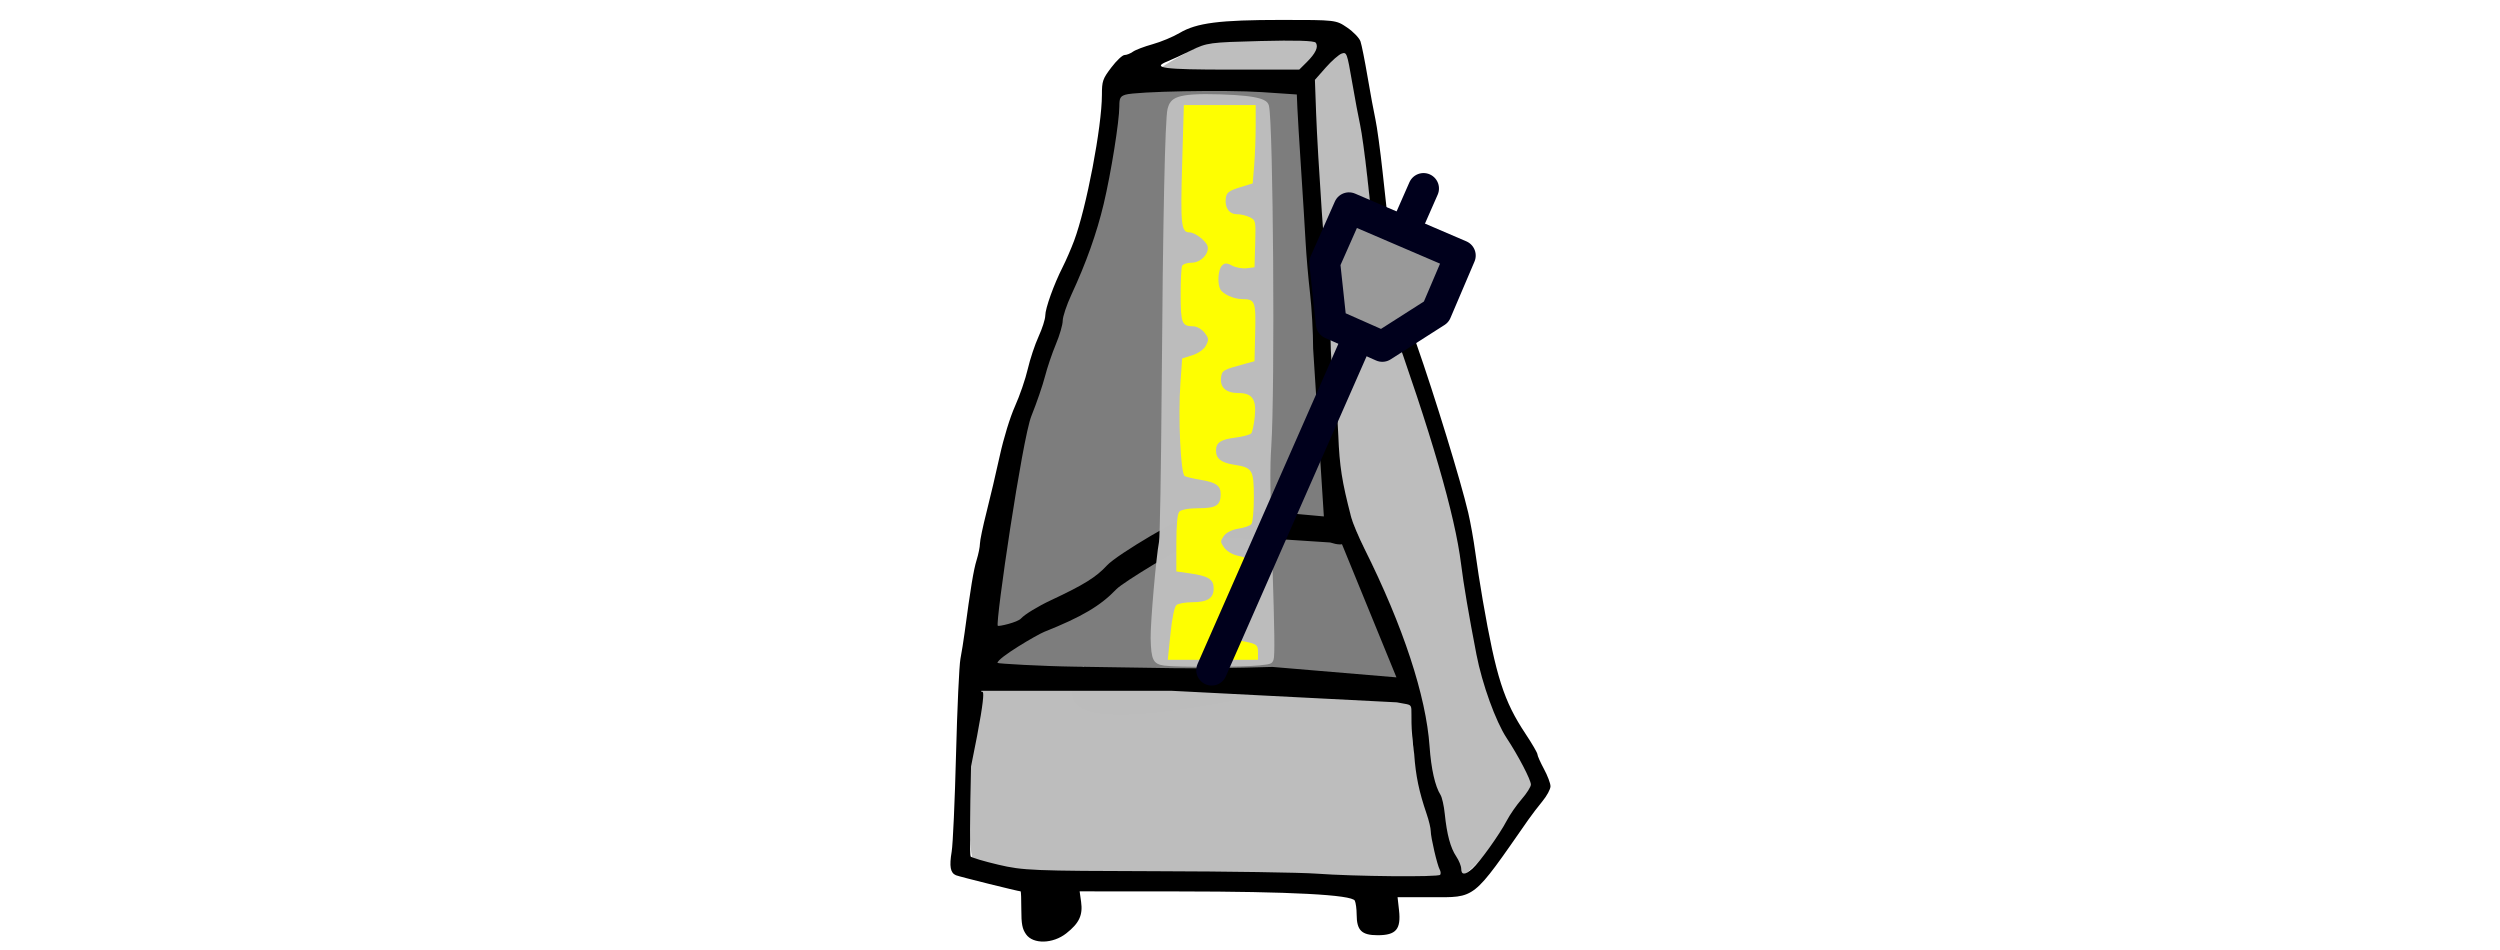 <?xml version="1.0" encoding="UTF-8" standalone="no"?>
<!-- Created with Inkscape (http://www.inkscape.org/) -->

<svg
   xmlns:dc="http://purl.org/dc/elements/1.1/"
   xmlns:cc="http://creativecommons.org/ns#"
   xmlns:rdf="http://www.w3.org/1999/02/22-rdf-syntax-ns#"
   xmlns:svg="http://www.w3.org/2000/svg"
   xmlns="http://www.w3.org/2000/svg"
   xmlns:sodipodi="http://sodipodi.sourceforge.net/DTD/sodipodi-0.dtd"
   xmlns:inkscape="http://www.inkscape.org/namespaces/inkscape"
   width="150"
   height="57"
   viewBox="0 0 39.688 15.081"
   version="1.1"
   id="svg8"
   inkscape:version="0.92.4 5da689c313, 2019-01-14"
   sodipodi:docname="nsis-logo.svg"
   inkscape:export-filename="logo.png"
   inkscape:export-xdpi="96"
   inkscape:export-ydpi="96">
  <defs
     id="defs2" />
  <sodipodi:namedview
     id="base"
     pagecolor="#ffffff"
     bordercolor="#666666"
     borderopacity="1.0"
     inkscape:pageopacity="0.0"
     inkscape:pageshadow="2"
     inkscape:zoom="2.8"
     inkscape:cx="56.948387"
     inkscape:cy="29.4858"
     inkscape:document-units="px"
     inkscape:current-layer="layer1"
     showgrid="false"
     fit-margin-top="0"
     fit-margin-left="0"
     fit-margin-right="0"
     fit-margin-bottom="0"
     inkscape:window-width="1920"
     inkscape:window-height="1043"
     inkscape:window-x="0"
     inkscape:window-y="0"
     inkscape:window-maximized="1"
     showguides="true"
     inkscape:guide-bbox="true"
     units="px" />
  <g
     inkscape:label="Layer 1"
     inkscape:groupmode="layer"
     id="layer1"
     transform="translate(55.615,-290.005)">
    <rect
       style="opacity:1;fill:#ffffff;fill-opacity:1;fill-rule:nonzero;stroke:none;stroke-width:0.892;stroke-linecap:round;stroke-linejoin:round;stroke-miterlimit:4;stroke-dasharray:none;stroke-dashoffset:0;stroke-opacity:1;paint-order:stroke markers fill"
       id="rect824"
       width="39.688"
       height="15.081"
       x="-55.615"
       y="290.005"
       rx="0"
       ry="0" />
    <g
       id="g856"
       transform="matrix(0.098,0,0,0.098,-37.713,275.165)">
      <path
         sodipodi:nodetypes="scssscss"
         inkscape:connector-curvature="0"
         id="path4599"
         d="m 9.336,163.342 c -1.348,-0.085 -3.947,-0.705 -4.042,-0.801 -0.174,-0.176 5.571,-3.458 7.562,-4.192 1.271,-0.469 7.359,-0.87 13.379,-0.882 5.896,-0.012 6.916,2.669 3.602,4.853 l -1.124,1.27 -8.463,-0.047 c -4.655,-0.026 -9.566,-0.116 -10.914,-0.2 z"
         style="opacity:0.99;fill:#bdbdbd;fill-opacity:0.992;fill-rule:nonzero;stroke:none;stroke-width:11.829;stroke-linecap:round;stroke-linejoin:round;stroke-miterlimit:10;stroke-dasharray:none;stroke-dashoffset:0;stroke-opacity:1;paint-order:normal" />
      <path
         sodipodi:nodetypes="ccsccsssssssccsccscssssccccsscc"
         inkscape:connector-curvature="0"
         id="path4561"
         d="m 53.775,293.017 c -0.069,-0.069 -0.125,-0.303 -0.124,-0.52 10e-4,-0.217 -0.38,-1.159 -0.846,-2.095 -0.992,-1.99 -1.285,-3.059 -1.786,-6.52 -0.27,-1.868 -0.522,-2.887 -0.94,-3.805 -0.709,-1.556 -1.226,-4.101 -1.611,-7.928 -0.749,-7.443 -3.033,-16.118 -7.615,-26.461 -0.783,-1.768 -1.912,-4.192 -2.509,-5.387 -2.847,-5.702 -4.119,-10.843 -4.535,-18.332 -0.222,-3.989 -0.462,-6.719 -0.861,-9.8 -0.153,-1.181 -0.362,-4.54 -0.464,-7.465 -0.102,-2.925 -0.27,-5.999 -0.372,-6.831 -0.569,-4.638 -2.081,-29.103 -2.084,-33.533 l -0.001,-1.254 1.728,-1.826 c 0.95,-1.004 2.515,-1.959 2.831,-2.122 0.527,-0.272 0.592,-0.271 0.806,0.022 0.128,0.175 0.372,1.099 0.543,2.054 0.171,0.955 0.689,3.777 1.151,6.271 1.047,5.65 1.192,7.224 2.258,16.782 1.446,12.964 1.543,13.429 4.614,22.258 6.243,17.947 9.409,27.279 10.812,36.729 0.797,5.365 2.017,12.556 2.709,15.474 0.594,2.505 2.118,8.052 3.08,10.13 0.385,0.832 1.136,2.207 1.67,3.056 1.331,2.12 2.725,4.672 3.242,5.936 0.52,1.27 0.487,1.359 -1.375,3.715 -0.677,0.856 -1.823,2.557 -2.547,3.78 -1.573,2.656 -5.572,6.646 -6.452,7.317 -0.625,0.477 -1.076,0.598 -1.319,0.355 z"
         style="opacity:0.99;fill:#bdbdbd;fill-opacity:1;fill-rule:nonzero;stroke:none;stroke-width:8.364;stroke-linecap:round;stroke-linejoin:round;stroke-miterlimit:10;stroke-dasharray:none;stroke-dashoffset:0;stroke-opacity:1;paint-order:normal" />
      <path
         sodipodi:nodetypes="cssssscccssccsccccsc"
         inkscape:connector-curvature="0"
         id="path4565"
         d="m -7.106,259.322 c -1.246,1.515 -15.162,0.636 -15.162,0.387 0,-0.295 3.025,-5.574 4.205,-6.733 1.055,-1.036 2.573,-1.164 4.909,-2.184 4.5,-1.964 6.845,-3.39 9.166,-5.575 1.28,-1.204 3.44,-2.651 7.749,-5.189 1.819,-1.071 3.484,-2.056 3.7,-2.187 0.216,-0.132 0.476,-0.523 0.576,-0.87 l 0.183,-0.631 2.164,0.054 c 8.373,0.208 22.171,1.451 23.468,1.601 l 1.536,0.116 0.113,0.967 c 0.062,0.532 5.079,5.863 5.188,8.253 0.229,5.049 2.916,12.317 3.662,15.545 0.302,1.305 -4.474,-1.359 -4.406,-0.928 l -0.137,0.188 -4.541,-0.42 c -8.95,0.46 -51.474,12.774 -43.175,-1.057 z"
         style="opacity:0.99;fill:#7c7c7c;fill-opacity:1;fill-rule:nonzero;stroke:none;stroke-width:8.364;stroke-linecap:round;stroke-linejoin:round;stroke-miterlimit:10;stroke-dasharray:none;stroke-dashoffset:0;stroke-opacity:1;paint-order:normal" />
      <path
         sodipodi:nodetypes="cssscsssscccscsscccsc"
         inkscape:connector-curvature="0"
         id="path4559"
         d="m 36.645,293.534 c -2.027,-0.075 -6.194,-0.226 -9.26,-0.336 -3.066,-0.109 -13.229,-0.25 -22.584,-0.313 -17.825,-0.12 -21.749,-0.255 -24.595,-0.848 -2.22,-0.463 -4.952,-1.255 -5.287,-1.533 -0.325,-0.269 -0.873,-5.068 -0.603,-15.687 0.314,-12.34 -0.571,5.033 0.471,-0.983 0.252,-1.455 0.592,-3.666 0.755,-4.914 0.399,-3.046 0.595,-5.108 1.177,-7.059 l 0.493,-1.654 28.895,0.048 31.389,2.694 6.849,1.101 c 6.368,1.024 0.087,1.793 2.128,9.161 0.274,3.022 2.211,5.533 3.067,8.26 0.375,1.195 0.087,4.38 0.339,5.783 0.252,1.403 1.34,3.554 1.601,4.453 0.261,0.899 -0.837,1.348 -0.808,1.488 0.038,0.181 -0.274,0.29 -1.08,0.376 -1.46,0.157 -8.222,0.137 -12.946,-0.039 z"
         style="opacity:0.99;fill:#bdbdbd;fill-opacity:1;fill-rule:nonzero;stroke:none;stroke-width:8.364;stroke-linecap:round;stroke-linejoin:round;stroke-miterlimit:10;stroke-dasharray:none;stroke-dashoffset:0;stroke-opacity:1;paint-order:normal" />
      <path
         sodipodi:nodetypes="ccsscccssssccssscssscssscc"
         inkscape:connector-curvature="0"
         id="path4563"
         d="m -22.181,253.302 c 0.072,-0.543 -0.201,-4.514 0.202,-6.076 0.704,-2.731 5.386,-27.909 7.086,-32.636 0.429,-1.192 0.702,-2.522 1.07,-3.764 0.368,-1.242 1.078,-2.384 1.579,-3.693 0.501,-1.309 1.385,-3.972 1.503,-4.646 0.3,-1.718 0.558,-2.082 1.853,-5.006 1.544,-3.487 2.655,-7.108 3.555,-10.185 1.327,-4.538 3.083,-14.417 3.331,-18.489 0.143,-2.353 1.051,-2.761 2.706,-3.001 2.107,-0.306 19.523,-1.332 23.241,-0.317 l 4.81,0.832 0.634,2.526 c 0.073,0.468 -1.05,5.734 -0.621,12.854 0.428,7.12 1.418,14.382 1.622,16.253 0.232,2.13 -0.526,5.178 0.013,8.676 l 1.862,30.437 -3.919,-1.395 c -5.543,-1.973 -13.363,-0.559 -17.389,0.043 -1.893,0.283 -2.934,0.886 -7.116,3.37 -3.728,2.214 -5.611,3.927 -7.049,5.278 -1.692,1.589 -3.55,2.706 -7.715,4.789 -3.893,1.947 -9.343,5.219 -10.52,6.296 -0.439,0.402 3.197,-2.895 3.129,-2.895 -0.068,0 -3.271,1.694 -3.199,1.151 z"
         style="opacity:0.99;fill:#7c7c7c;fill-opacity:1;fill-rule:nonzero;stroke:none;stroke-width:8.364;stroke-linecap:round;stroke-linejoin:round;stroke-miterlimit:10;stroke-dasharray:none;stroke-dashoffset:0;stroke-opacity:1;paint-order:normal" />
      <path
         sodipodi:nodetypes="cssccscscsccccsscsccssccsccscccssccsscsccsccsccccscccccsccccccccsccccscscccccccssccscccscccsccscccccccccccccccccscsscsccccscccsccscccccccccscc"
         style="fill:#000000;stroke-width:0.409"
         d="m -16.461,302.775 c -0.617,-0.882 -0.767,-1.67 -0.767,-4.027 0,-1.612 -0.048,-2.93 -0.106,-2.93 -0.369,0 -9.962,-2.386 -10.48,-2.607 -0.914,-0.39 -1.099,-1.414 -0.693,-3.845 0.196,-1.173 0.512,-8.249 0.703,-15.723 0.191,-7.475 0.512,-14.443 0.712,-15.485 0.201,-1.042 0.507,-2.961 0.681,-4.263 0.961,-7.189 1.454,-10.175 1.939,-11.734 0.297,-0.955 0.54,-2.153 0.54,-2.662 0,-0.509 0.48,-2.808 1.067,-5.108 0.587,-2.3 1.553,-6.41 2.148,-9.132 0.625,-2.863 1.668,-6.258 2.474,-8.051 0.766,-1.706 1.693,-4.405 2.059,-5.999 0.367,-1.594 1.155,-3.963 1.751,-5.265 0.597,-1.302 1.085,-2.83 1.085,-3.396 0,-1.171 1.395,-5.059 2.822,-7.867 0.53,-1.042 1.363,-2.961 1.851,-4.263 1.991,-5.313 4.496,-18.459 4.502,-23.618 0.002,-2.245 0.122,-2.594 1.529,-4.449 0.84,-1.107 1.801,-2.013 2.137,-2.013 0.336,0 0.945,-0.241 1.355,-0.535 0.409,-0.294 1.847,-0.841 3.195,-1.216 1.348,-0.375 3.317,-1.195 4.375,-1.824 2.753,-1.635 6.47,-2.11 16.496,-2.11 8.808,0 8.827,0.003 10.641,1.235 1,0.679 1.973,1.692 2.163,2.25 0.19,0.558 0.706,3.147 1.147,5.752 0.441,2.605 1.013,5.696 1.27,6.869 0.257,1.172 0.781,5.01 1.163,8.527 1.324,12.175 1.486,13.514 1.995,16.428 0.281,1.61 1.843,6.726 3.47,11.369 3,8.558 7.186,22.203 8.404,27.391 0.367,1.563 0.881,4.441 1.143,6.395 0.262,1.954 0.809,5.471 1.216,7.816 2.161,12.433 3.408,16.321 6.939,21.635 1.053,1.584 1.914,3.069 1.914,3.298 0,0.23 0.476,1.301 1.058,2.38 0.582,1.079 1.058,2.339 1.058,2.8 0,0.461 -0.586,1.548 -1.301,2.416 -0.716,0.868 -1.747,2.218 -2.292,2.999 -9.181,13.167 -8.408,12.553 -15.837,12.553 h -5.343 l 0.235,2.106 c 0.345,3.086 -0.478,4.052 -3.452,4.052 -2.611,0 -3.403,-0.779 -3.411,-3.353 -0.003,-0.891 -0.137,-1.899 -0.297,-2.239 -0.455,-0.963 -10.459,-1.489 -28.576,-1.502 l -16.002,-0.012 0.237,1.697 c 0.302,2.163 -0.308,3.459 -2.404,5.109 -2.17,1.708 -5.372,1.782 -6.513,0.151 z m 67.081,-9.637 c 0.128,-0.171 0.099,-0.544 -0.064,-0.829 -0.403,-0.705 -1.462,-5.238 -1.462,-6.26 0,-0.455 -0.296,-1.694 -0.658,-2.753 -1.244,-3.643 -1.776,-6.197 -2.022,-9.713 -1.249,-9.118 0.962,-7.596 -2.81,-8.382 L 7.088,263.329 h -30.771 c -0.153,0.984 1.481,-3.179 -1.69,12.259 -0.19,7.826 -0.22,14.384 -0.068,14.575 0.152,0.191 2.182,0.795 4.51,1.343 3.969,0.934 5.569,0.999 25.576,1.05 11.739,0.03 23.407,0.207 25.929,0.394 6.109,0.452 19.754,0.58 20.046,0.188 z m 5.223,-0.994 c 1.2,-1.069 4.401,-5.543 5.57,-7.785 0.501,-0.962 1.586,-2.524 2.41,-3.471 0.825,-0.947 1.499,-2.015 1.499,-2.372 0,-0.752 -2.067,-4.714 -3.926,-7.526 -1.776,-2.687 -3.969,-8.75 -4.898,-13.542 -1.238,-6.388 -2.083,-11.361 -2.495,-14.685 -0.979,-7.901 -4.83,-21.154 -11.77,-40.503 -0.467,-1.303 -1.09,-3.754 -1.384,-5.448 -0.532,-3.064 -0.692,-4.38 -2.019,-16.58 -0.382,-3.517 -0.907,-7.354 -1.166,-8.527 -0.259,-1.172 -0.849,-4.326 -1.311,-7.008 -0.807,-4.683 -0.874,-4.865 -1.677,-4.595 -0.46,0.155 -1.626,1.177 -2.591,2.271 l -1.754,1.99 0.197,5.448 c 0.245,6.769 1.546,25.941 1.977,29.133 0.176,1.303 0.335,4.5 0.354,7.106 0.018,2.605 0.261,6.016 0.54,7.579 0.279,1.563 0.602,5.294 0.72,8.29 0.198,5.049 0.587,7.532 2.083,13.264 0.238,0.912 1.212,3.224 2.165,5.139 6.271,12.597 9.968,23.832 10.54,32.033 0.253,3.623 0.891,6.448 1.768,7.831 0.248,0.391 0.56,1.776 0.693,3.079 0.343,3.355 0.919,5.496 1.856,6.895 0.446,0.666 0.81,1.572 0.81,2.013 0,1.027 0.635,1.016 1.81,-0.029 z M 23.445,259.462 43.54,261.154 33.03,235.462 c 0.67,0.307 4.859,5.459 -0.233,3.842 l -6.931,-0.455 c -4.064,-0.258 -15.776,-0.105 -16.316,-0.761 -0.844,-1.026 -0.85,-1.73 -0.023,-2.735 0.567,-0.689 11.824,-1.127 15.875,-0.852 l 6.379,0.583 -1.738,-27.184 c -7.9e-4,-2.58 -0.226,-6.61 -0.5,-8.955 -0.274,-2.345 -0.598,-6.075 -0.719,-8.29 -0.121,-2.215 -0.452,-7.544 -0.734,-11.843 -0.283,-4.299 -0.554,-8.776 -0.602,-9.948 l -0.088,-2.132 -5.644,-0.381 c -5.87,-0.397 -20.447,-0.121 -22.137,0.419 -0.814,0.26 -0.97,0.56 -0.97,1.861 0,2.43 -1.348,10.852 -2.535,15.836 -1.127,4.733 -2.834,9.529 -5.224,14.682 -0.777,1.676 -1.413,3.577 -1.413,4.225 0,0.648 -0.496,2.359 -1.102,3.801 -0.606,1.442 -1.402,3.791 -1.768,5.22 -0.366,1.428 -1.36,4.322 -2.209,6.43 -1.462,3.631 -5.847,33.432 -5.44,33.978 0.104,0.139 3.196,-0.543 3.769,-1.19 0.573,-0.647 2.762,-1.981 4.866,-2.965 5.291,-2.475 7.309,-3.727 9.039,-5.612 1.699,-1.851 12.75,-8.263 13.203,-7.887 0.77,0.639 0.068,4.934 -0.807,4.934 -0.21,0 -9.671,5.553 -10.861,6.796 -2.576,2.691 -5.592,4.473 -11.67,6.896 -1.151,0.459 -7.587,4.221 -7.587,5.04 0,0.114 7.212,0.534 12.596,0.608 5.384,0.074 12.568,0.183 15.963,0.243 3.395,0.06 10.586,-0.031 15.979,-0.203 z m 5.55,-97.951 c 1.47,-1.456 1.957,-2.513 1.465,-3.174 -0.238,-0.319 -3.319,-0.41 -8.944,-0.265 -8.273,0.214 -8.677,0.269 -11.227,1.522 -1.455,0.715 -3.162,1.504 -3.792,1.754 -2.757,1.091 -0.785,1.357 10.074,1.357 h 11.22 z"
         id="path866-6-3"
         inkscape:connector-curvature="0" />
      <path
         sodipodi:nodetypes="cccscsccscccc"
         inkscape:connector-curvature="0"
         id="path4597"
         d="m 5.925,259.249 c -1.796,-0.249 -2.13,-0.923 -2.203,-4.436 -0.05,-2.406 0.886,-13.183 1.355,-15.611 0.144,-0.743 0.334,-11.641 0.429,-24.597 0.205,-27.916 0.544,-44.026 0.959,-45.551 0.486,-1.788 1.297,-2.567 8.514,-2.344 6.817,0.211 7.688,0.962 7.909,1.866 0.693,2.838 0.989,45.974 0.378,55.124 -0.238,3.563 -0.202,7.356 0.181,19.101 0.349,10.707 0.4,14.879 0.188,15.483 -0.258,0.734 -0.523,0.73 -2.36,0.932 -2.436,0.267 -13.232,0.327 -15.35,0.033 z"
         style="opacity:0.99;fill:#bdbdbd;fill-opacity:1;fill-rule:nonzero;stroke:none;stroke-width:13.482;stroke-linecap:round;stroke-linejoin:round;stroke-miterlimit:10;stroke-dasharray:none;stroke-dashoffset:0;stroke-opacity:1;paint-order:normal" />
      <path
         inkscape:connector-curvature="0"
         id="path939-7"
         d="m 6.933,254.093 c 0.269,-2.603 0.642,-4.382 0.977,-4.657 0.298,-0.245 1.446,-0.449 2.551,-0.453 2.487,-0.009 3.471,-0.646 3.471,-2.245 0,-1.472 -0.845,-2.003 -3.874,-2.434 l -2.173,-0.309 v -4.531 c 0,-2.869 0.166,-4.747 0.454,-5.12 0.268,-0.348 1.554,-0.589 3.137,-0.589 2.87,0 3.591,-0.46 3.591,-2.29 0,-1.374 -0.753,-1.903 -3.312,-2.326 -1.094,-0.181 -2.222,-0.445 -2.507,-0.587 -0.667,-0.332 -1.094,-9.619 -0.697,-15.151 l 0.28,-3.906 1.66,-0.524 c 0.953,-0.301 1.891,-0.975 2.201,-1.582 0.485,-0.949 0.46,-1.163 -0.243,-2.076 -0.431,-0.56 -1.251,-1.021 -1.823,-1.026 -1.837,-0.013 -2.031,-0.493 -2.041,-5.051 -0.005,-2.324 0.101,-4.457 0.235,-4.739 0.134,-0.282 0.829,-0.513 1.545,-0.513 1.485,0 2.922,-1.514 2.569,-2.708 -0.248,-0.838 -2.047,-2.203 -2.904,-2.203 -1.36,0 -1.488,-1.183 -1.204,-11.047 l 0.276,-9.575 h 5.817 5.817 v 3.365 c 0,1.851 -0.108,4.705 -0.24,6.342 l -0.24,2.977 -2.123,0.655 c -1.746,0.539 -2.145,0.856 -2.246,1.787 -0.168,1.538 0.565,2.551 1.846,2.551 0.585,0 1.507,0.219 2.049,0.487 0.96,0.474 0.983,0.586 0.875,4.296 l -0.11,3.81 -1.273,0.158 c -0.7,0.087 -1.764,-0.106 -2.363,-0.428 -0.854,-0.459 -1.212,-0.454 -1.656,0.025 -0.598,0.645 -0.751,2.79 -0.27,3.774 0.401,0.819 2.177,1.625 3.602,1.634 2.06,0.013 2.19,0.354 2.069,5.435 l -0.11,4.623 -1.512,0.409 c -3.627,0.982 -3.777,1.07 -3.91,2.28 -0.175,1.585 0.833,2.466 2.821,2.466 2.249,0 2.941,1.016 2.639,3.875 -0.129,1.223 -0.379,2.41 -0.555,2.639 -0.176,0.229 -1.323,0.544 -2.548,0.7 -2.437,0.31 -3.172,0.801 -3.172,2.115 0,1.309 0.857,1.968 2.983,2.295 2.924,0.45 3.148,0.825 3.148,5.27 0,2.099 -0.174,4.042 -0.387,4.318 -0.213,0.277 -1.16,0.616 -2.105,0.754 -0.999,0.146 -1.986,0.637 -2.359,1.172 -0.604,0.867 -0.601,0.978 0.048,1.91 0.379,0.544 1.337,1.124 2.13,1.289 2.378,0.494 2.678,1.038 2.661,4.824 -0.016,3.702 -0.14,3.923 -2.467,4.406 -1.779,0.37 -2.518,1.027 -2.518,2.24 0,1.219 0.836,1.971 2.518,2.265 2.945,0.514 3.152,0.641 3.152,1.918 v 1.218 H 13.806 6.498 Z"
         style="opacity:0.99;fill:#ffff00;fill-opacity:1;fill-rule:nonzero;stroke:none;stroke-width:19.066;stroke-linecap:round;stroke-linejoin:round;stroke-miterlimit:10;stroke-dasharray:none;stroke-dashoffset:0;stroke-opacity:1;paint-order:normal" />
      <g
         transform="rotate(23.868,12.705,261.336)"
         inkscape:transform-center-y="-40.364624"
         inkscape:transform-center-x="-21.043326"
         id="g875">
        <path
           style="fill:none;stroke:#00001c;stroke-width:5;stroke-linecap:round;stroke-linejoin:round;stroke-miterlimit:4;stroke-dasharray:none;stroke-opacity:1"
           d="M 12.988,259.729 12.799,174.496"
           id="path856"
           inkscape:connector-curvature="0"
           sodipodi:nodetypes="cc" />
        <path
           style="fill:#999999;fill-opacity:1;stroke:#00001c;stroke-width:5;stroke-linecap:round;stroke-linejoin:round;stroke-miterlimit:4;stroke-dasharray:none;stroke-opacity:1"
           d="m 3.017,182.241 v 9.714 l 4.984,8.632 h 9.039 l 5.731,-8.632 -0.134,-9.935 z"
           id="path856-3"
           inkscape:connector-curvature="0"
           sodipodi:nodetypes="ccccccc" />
      </g>
    </g>
  </g>
</svg>
